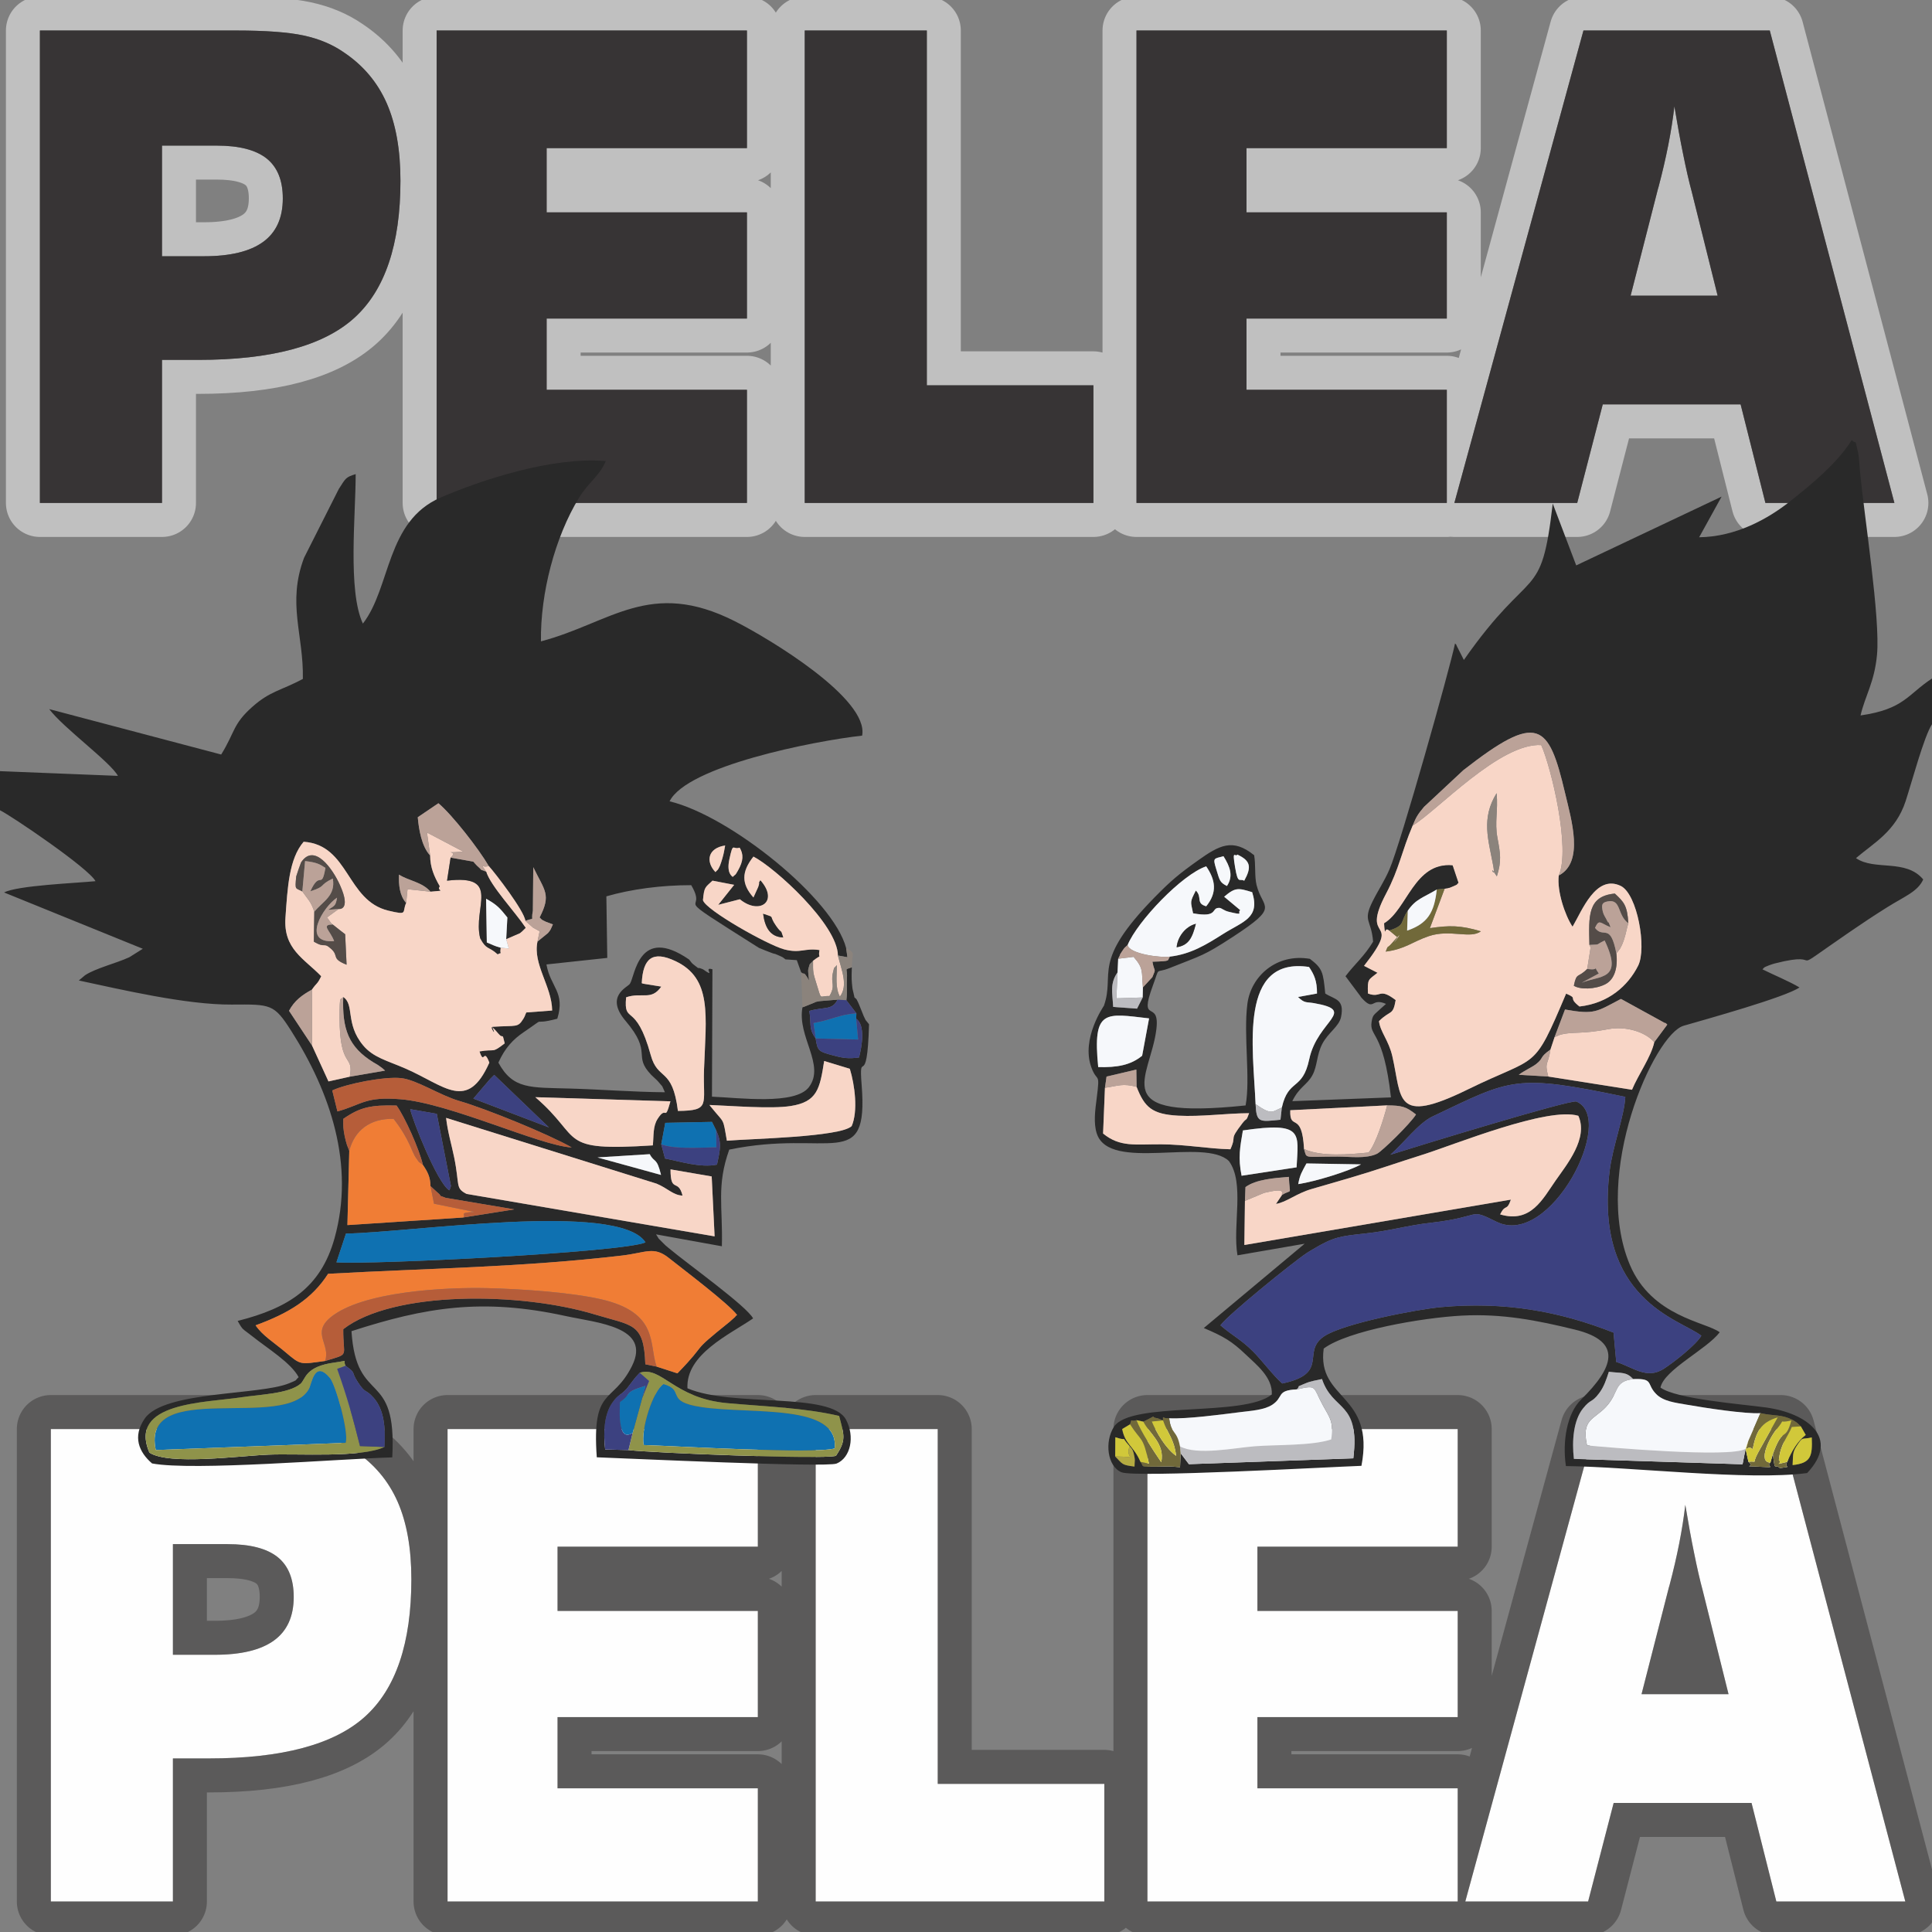 <?xml version="1.0" encoding="UTF-8"?>
<!DOCTYPE svg PUBLIC "-//W3C//DTD SVG 1.1//EN" "http://www.w3.org/Graphics/SVG/1.1/DTD/svg11.dtd">
<!-- Creator: CorelDRAW 2017 -->
<svg xmlns="http://www.w3.org/2000/svg" xml:space="preserve" width="200mm" height="200mm" version="1.1" style="shape-rendering:geometricPrecision; text-rendering:geometricPrecision; image-rendering:optimizeQuality; fill-rule:evenodd; clip-rule:evenodd"
viewBox="0 0 20000 20000"
 xmlns:xlink="http://www.w3.org/1999/xlink">
 <rect x="0" y="0" width="20000" height="20000" fill="#808080" stroke="none"/>
 <defs>
  <style type="text/css">
   <![CDATA[
    .str1 {stroke:#373435;stroke-width:703.66;stroke-linecap:round;stroke-linejoin:round;stroke-miterlimit:22.926;stroke-opacity:0.502}
    .str0 {stroke:#FEFEFE;stroke-width:703.66;stroke-linecap:round;stroke-linejoin:round;stroke-miterlimit:22.926;stroke-opacity:0.502}
    .fil0 {fill:none}
    .fil3 {fill:none;fill-rule:nonzero}
    .fil9 {fill:#0F71B1}
    .fil5 {fill:#292929}
    .fil7 {fill:#3C4180}
    .fil15 {fill:#544C48}
    .fil16 {fill:#71693A}
    .fil17 {fill:#8B837C}
    .fil12 {fill:#8F934A}
    .fil19 {fill:#B5AB41}
    .fil11 {fill:#B65D39}
    .fil14 {fill:#BBA298}
    .fil13 {fill:#BCBCC0}
    .fil18 {fill:#D1C83A}
    .fil8 {fill:#F07D35}
    .fil10 {fill:#F6F8FB}
    .fil6 {fill:#F8D6C7}
    .fil4 {fill:#FEFEFE;fill-rule:nonzero}
    .fil2 {fill:#373435;fill-rule:nonzero}
    .fil1 {fill:#201E1E;fill-rule:nonzero;fill-opacity:0.502}
   ]]>
  </style>
 </defs>
 <g id="Capa_x0020_1">
  <path class="fil0 str0" d="M1676.94 5206.62l-1263.85 0 0 -4890.82 2031.81 0c307.18,0 539.76,17.55 697.75,51.56 159.07,34.01 297.31,92.16 414.69,173.34 201.87,134.95 349.98,310.48 445.42,526.61 95.45,217.22 142.62,484.91 142.62,804.16 0,659.35 -160.17,1133.29 -480.52,1421.83 -320.35,288.53 -859.02,432.25 -1614.91,432.25l-373.01 0 0 1481.07zm0 -3699.38l0 1145.36 434.44 0c272.08,0 476.14,-49.37 612.18,-148.11 136.04,-98.74 204.06,-249.04 204.06,-449.8 0,-187.61 -55.96,-324.74 -166.76,-413.61 -111.9,-88.86 -284.15,-133.84 -517.83,-133.84l-566.09 0zm2843.03 3699.38l0 -4890.82 3212.27 0 0 1217.77 -2073.49 0 0 664.83 2073.49 0 0 1099.29 -2073.49 0 0 737.24 2073.49 0 0 1171.69 -3212.27 0zm3810.67 0l0 -4890.82 1263.85 0 0 3673.05 1724.61 0 0 1217.77 -2988.46 0zm3434.36 0l0 -4890.82 3212.27 0 0 1217.77 -2073.49 0 0 664.83 2073.49 0 0 1099.29 -2073.49 0 0 737.24 2073.49 0 0 1171.69 -3212.27 0zm5115.11 -2145.9l900.71 0 -266.6 -1070.76c-30.71,-113 -60.34,-243.56 -89.96,-391.66 -30.72,-148.11 -60.34,-313.77 -91.05,-498.08 -29.63,256.72 -84.48,534.28 -163.47,832.69l-6.58 21.94 -283.05 1105.87zm-1824.46 2145.9l1336.25 -4890.82 1928.68 0 1290.18 4890.82 -1335.16 0 -256.71 -1020.29 -1427.32 0 -264.39 1020.29 -1271.53 0z"/>
  <path id="_1" class="fil1" d="M1676.94 5206.62l-1263.85 0 0 -4890.82 2031.81 0c307.18,0 539.76,17.55 697.75,51.56 159.07,34.01 297.31,92.16 414.69,173.34 201.87,134.95 349.98,310.48 445.42,526.61 95.45,217.22 142.62,484.91 142.62,804.16 0,659.35 -160.17,1133.29 -480.52,1421.83 -320.35,288.53 -859.02,432.25 -1614.91,432.25l-373.01 0 0 1481.07zm0 -3699.38l0 1145.36 434.44 0c272.08,0 476.14,-49.37 612.18,-148.11 136.04,-98.74 204.06,-249.04 204.06,-449.8 0,-187.61 -55.96,-324.74 -166.76,-413.61 -111.9,-88.86 -284.15,-133.84 -517.83,-133.84l-566.09 0zm2843.03 3699.38l0 -4890.82 3212.27 0 0 1217.77 -2073.49 0 0 664.83 2073.49 0 0 1099.29 -2073.49 0 0 737.24 2073.49 0 0 1171.69 -3212.27 0zm3810.67 0l0 -4890.82 1263.85 0 0 3673.05 1724.61 0 0 1217.77 -2988.46 0zm3434.36 0l0 -4890.82 3212.27 0 0 1217.77 -2073.49 0 0 664.83 2073.49 0 0 1099.29 -2073.49 0 0 737.24 2073.49 0 0 1171.69 -3212.27 0zm5115.11 -2145.9l900.71 0 -266.6 -1070.76c-30.71,-113 -60.34,-243.56 -89.96,-391.66 -30.72,-148.11 -60.34,-313.77 -91.05,-498.08 -29.63,256.72 -84.48,534.28 -163.47,832.69l-6.58 21.94 -283.05 1105.87zm-1824.46 2145.9l1336.25 -4890.82 1928.68 0 1290.18 4890.82 -1335.16 0 -256.71 -1020.29 -1427.32 0 -264.39 1020.29 -1271.53 0z"/>
  <g>
   <path class="fil2" d="M1789.93 19684.18l-1263.85 0 0 -4890.82 2031.81 0c307.18,0 539.76,17.55 697.75,51.56 159.07,34.01 297.31,92.16 414.69,173.34 201.87,134.95 349.98,310.48 445.42,526.61 95.45,217.22 142.62,484.91 142.62,804.16 0,659.35 -160.17,1133.29 -480.52,1421.83 -320.35,288.53 -859.02,432.25 -1614.91,432.25l-373.01 0 0 1481.07zm0 -3699.38l0 1145.36 434.44 0c272.08,0 476.14,-49.37 612.18,-148.11 136.04,-98.74 204.06,-249.04 204.06,-449.8 0,-187.61 -55.96,-324.74 -166.76,-413.61 -111.9,-88.86 -284.15,-133.84 -517.83,-133.84l-566.09 0zm2843.03 3699.38l0 -4890.82 3212.27 0 0 1217.77 -2073.49 0 0 664.83 2073.49 0 0 1099.29 -2073.49 0 0 737.24 2073.49 0 0 1171.69 -3212.27 0zm3810.67 0l0 -4890.82 1263.85 0 0 3673.05 1724.61 0 0 1217.77 -2988.46 0zm3434.36 0l0 -4890.82 3212.27 0 0 1217.77 -2073.49 0 0 664.83 2073.49 0 0 1099.29 -2073.49 0 0 737.24 2073.49 0 0 1171.69 -3212.27 0zm5115.11 -2145.9l900.71 0 -266.6 -1070.76c-30.71,-113 -60.34,-243.56 -89.96,-391.66 -30.72,-148.11 -60.34,-313.77 -91.05,-498.08 -29.63,256.72 -84.48,534.28 -163.47,832.69l-6.58 21.94 -283.05 1105.87zm-1824.46 2145.9l1336.25 -4890.82 1928.68 0 1290.18 4890.82 -1335.16 0 -256.71 -1020.29 -1427.32 0 -264.39 1020.29 -1271.53 0z"/>
   <path id="1" class="fil3 str1" d="M1789.93 19684.18l-1263.85 0 0 -4890.82 2031.81 0c307.18,0 539.76,17.55 697.75,51.56 159.07,34.01 297.31,92.16 414.69,173.34 201.87,134.95 349.98,310.48 445.42,526.61 95.45,217.22 142.62,484.91 142.62,804.16 0,659.35 -160.17,1133.29 -480.52,1421.83 -320.35,288.53 -859.02,432.25 -1614.91,432.25l-373.01 0 0 1481.07zm0 -3699.38l0 1145.36 434.44 0c272.08,0 476.14,-49.37 612.18,-148.11 136.04,-98.74 204.06,-249.04 204.06,-449.8 0,-187.61 -55.96,-324.74 -166.76,-413.61 -111.9,-88.86 -284.15,-133.84 -517.83,-133.84l-566.09 0zm2843.03 3699.38l0 -4890.82 3212.27 0 0 1217.77 -2073.49 0 0 664.83 2073.49 0 0 1099.29 -2073.49 0 0 737.24 2073.49 0 0 1171.69 -3212.27 0zm3810.67 0l0 -4890.82 1263.85 0 0 3673.05 1724.61 0 0 1217.77 -2988.46 0zm3434.36 0l0 -4890.82 3212.27 0 0 1217.77 -2073.49 0 0 664.83 2073.49 0 0 1099.29 -2073.49 0 0 737.24 2073.49 0 0 1171.69 -3212.27 0zm5115.11 -2145.9l900.71 0 -266.6 -1070.76c-30.71,-113 -60.34,-243.56 -89.96,-391.66 -30.72,-148.11 -60.34,-313.77 -91.05,-498.08 -29.63,256.72 -84.48,534.28 -163.47,832.69l-6.58 21.94 -283.05 1105.87zm-1824.46 2145.9l1336.25 -4890.82 1928.68 0 1290.18 4890.82 -1335.16 0 -256.71 -1020.29 -1427.32 0 -264.39 1020.29 -1271.53 0z"/>
  </g>
  <path id="_1_0" class="fil1" d="M1789.93 19684.18l-1263.85 0 0 -4890.82 2031.81 0c307.18,0 539.76,17.55 697.75,51.56 159.07,34.01 297.31,92.16 414.69,173.34 201.87,134.95 349.98,310.48 445.42,526.61 95.45,217.22 142.62,484.91 142.62,804.16 0,659.35 -160.17,1133.29 -480.52,1421.83 -320.35,288.53 -859.02,432.25 -1614.91,432.25l-373.01 0 0 1481.07zm0 -3699.38l0 1145.36 434.44 0c272.08,0 476.14,-49.37 612.18,-148.11 136.04,-98.74 204.06,-249.04 204.06,-449.8 0,-187.61 -55.96,-324.74 -166.76,-413.61 -111.9,-88.86 -284.15,-133.84 -517.83,-133.84l-566.09 0zm2843.03 3699.38l0 -4890.82 3212.27 0 0 1217.77 -2073.49 0 0 664.83 2073.49 0 0 1099.29 -2073.49 0 0 737.24 2073.49 0 0 1171.69 -3212.27 0zm3810.67 0l0 -4890.82 1263.85 0 0 3673.05 1724.61 0 0 1217.77 -2988.46 0zm3434.36 0l0 -4890.82 3212.27 0 0 1217.77 -2073.49 0 0 664.83 2073.49 0 0 1099.29 -2073.49 0 0 737.24 2073.49 0 0 1171.69 -3212.27 0zm5115.11 -2145.9l900.71 0 -266.6 -1070.76c-30.71,-113 -60.34,-243.56 -89.96,-391.66 -30.72,-148.11 -60.34,-313.77 -91.05,-498.08 -29.63,256.72 -84.48,534.28 -163.47,832.69l-6.58 21.94 -283.05 1105.87zm-1824.46 2145.9l1336.25 -4890.82 1928.68 0 1290.18 4890.82 -1335.16 0 -256.71 -1020.29 -1427.32 0 -264.39 1020.29 -1271.53 0z"/>
  <path class="fil2" d="M1676.94 5206.63l-1263.85 0 0 -4890.82 2031.81 0c307.18,0 539.76,17.55 697.75,51.56 159.07,34.01 297.31,92.16 414.69,173.34 201.87,134.95 349.98,310.48 445.42,526.61 95.45,217.22 142.62,484.91 142.62,804.16 0,659.35 -160.17,1133.29 -480.52,1421.83 -320.35,288.53 -859.02,432.25 -1614.91,432.25l-373.01 0 0 1481.07zm0 -3699.38l0 1145.36 434.44 0c272.08,0 476.14,-49.37 612.18,-148.11 136.04,-98.74 204.06,-249.04 204.06,-449.8 0,-187.61 -55.96,-324.74 -166.76,-413.61 -111.9,-88.86 -284.15,-133.84 -517.83,-133.84l-566.09 0zm2843.03 3699.38l0 -4890.82 3212.27 0 0 1217.77 -2073.49 0 0 664.83 2073.49 0 0 1099.29 -2073.49 0 0 737.24 2073.49 0 0 1171.69 -3212.27 0zm3810.67 0l0 -4890.82 1263.85 0 0 3673.05 1724.61 0 0 1217.77 -2988.46 0zm3434.36 0l0 -4890.82 3212.27 0 0 1217.77 -2073.49 0 0 664.83 2073.49 0 0 1099.29 -2073.49 0 0 737.24 2073.49 0 0 1171.69 -3212.27 0zm5115.11 -2145.9l900.71 0 -266.6 -1070.76c-30.71,-113 -60.34,-243.56 -89.96,-391.66 -30.72,-148.11 -60.34,-313.77 -91.05,-498.08 -29.63,256.72 -84.48,534.28 -163.47,832.69l-6.58 21.94 -283.05 1105.87zm-1824.46 2145.9l1336.25 -4890.82 1928.68 0 1290.18 4890.82 -1335.16 0 -256.71 -1020.29 -1427.32 0 -264.39 1020.29 -1271.53 0z"/>
  <path class="fil4" d="M1789.93 19684.19l-1263.85 0 0 -4890.82 2031.81 0c307.18,0 539.76,17.55 697.75,51.56 159.07,34.01 297.31,92.16 414.69,173.34 201.87,134.95 349.98,310.48 445.42,526.61 95.45,217.22 142.62,484.91 142.62,804.16 0,659.35 -160.17,1133.29 -480.52,1421.83 -320.35,288.53 -859.02,432.25 -1614.91,432.25l-373.01 0 0 1481.07zm0 -3699.38l0 1145.36 434.44 0c272.08,0 476.14,-49.37 612.18,-148.11 136.04,-98.74 204.06,-249.04 204.06,-449.8 0,-187.61 -55.96,-324.74 -166.76,-413.61 -111.9,-88.86 -284.15,-133.84 -517.83,-133.84l-566.09 0zm2843.03 3699.38l0 -4890.82 3212.27 0 0 1217.77 -2073.49 0 0 664.83 2073.49 0 0 1099.29 -2073.49 0 0 737.24 2073.49 0 0 1171.69 -3212.27 0zm3810.67 0l0 -4890.82 1263.85 0 0 3673.05 1724.61 0 0 1217.77 -2988.46 0zm3434.36 0l0 -4890.82 3212.27 0 0 1217.77 -2073.49 0 0 664.83 2073.49 0 0 1099.29 -2073.49 0 0 737.24 2073.49 0 0 1171.69 -3212.27 0zm5115.11 -2145.9l900.71 0 -266.6 -1070.76c-30.71,-113 -60.34,-243.56 -89.96,-391.66 -30.72,-148.11 -60.34,-313.77 -91.05,-498.08 -29.63,256.72 -84.48,534.28 -163.47,832.69l-6.58 21.94 -283.05 1105.87zm-1824.46 2145.9l1336.25 -4890.82 1928.68 0 1290.18 4890.82 -1335.16 0 -256.71 -1020.29 -1427.32 0 -264.39 1020.29 -1271.53 0z"/>
  <path class="fil5" d="M3577.29 14138.36c119.44,87.1 47.64,48.82 128.02,170.99 82.78,125.85 75.21,62.97 161.44,159.44 108.64,121.54 124.82,305.88 113.57,510.2 -248.93,114.64 -885.47,66.71 -1199.21,79.35 -303.35,12.23 -1030.36,112.71 -1234.85,-21.05 -221.67,-522.27 571.99,-514.28 961.03,-573.92 173.21,-26.55 483.15,-34.87 603.6,-138.37 54.82,-47.11 43.01,-180.07 358.19,-220.92 155.47,-20.15 73,-33.14 108.21,34.28zm2928.69 872.74l-241.28 -6.25c-19.41,-170.69 -13.93,-360.09 75.77,-486.2 63.73,-89.6 72.95,-62.74 147.37,-142.41l78.33 -102.39c5.14,-6.37 12.86,-15.53 17.65,-21.26l38.48 -41.59c226.67,-73.84 351.51,263.61 904.22,314.04 390.17,35.6 793.14,47.21 1160.33,132.51 50.86,198.17 76.73,249.83 -33.46,413.44 -151.99,39.17 -1906.18,-30.8 -2147.41,-59.89zm-3140.05 -922.47c-266.02,35.83 -247.52,46.76 -417.95,-96.89 -111.33,-93.84 -232.53,-167.94 -302.12,-271.94 348.16,-126.81 584.04,-274.18 750.65,-533.56 1045.64,-57.75 1999.95,-66.48 3042.36,-188.85 247.88,-29.09 327.67,-99.66 483.29,23.81 163.53,129.75 614.96,470.1 708.14,591.28 -6.1,6.67 -16.15,7.29 -19.26,19.1l-59.88 53.27c-433.82,348.15 -203.3,187.48 -538.64,531.99l-214.85 -69.72 -117.29 -24.17c-15.05,-432.5 -130.26,-396.61 -521.23,-515.46 -770.77,-234.32 -2092.06,-247.45 -2605.84,152.42 -2.79,296.58 75.34,248.8 -187.38,328.72zm116.89 -1021.03l98.61 -297.91c656.26,-8.61 2825.75,-339.17 3100.84,91.37 -226.06,102.92 -2843.86,233.21 -3199.45,206.54zm2702.58 -1085.88l540.78 -33.77c47.8,92.95 72.4,27.43 116.72,215.05l-657.5 -181.28zm659.81 -136l41.7 -222.25 483.35 -9.75 42.79 85.85c59.77,130.48 43.94,193.83 9.06,356.67 -172.35,35.11 -384.1,-33.98 -537.73,-63.38l-39.17 -147.14zm-2227.25 -273.51l2178.64 680.83c116.57,47.98 170.77,119.84 269.02,123.69 -45.5,-181.83 -123.99,-19.14 -124.33,-271.35l426.18 73.11 30.1 620.26 -2567.95 -439.55c-118.87,-61.63 -68.45,-84.49 -128,-377.81 -27.37,-134.78 -66.43,-259.43 -83.66,-409.18zm-239.77 487.06c46.87,69.01 76.9,123.56 78.03,218.73l68.48 63.13c81.77,66.55 -31.14,11.32 89.4,59.1l709.69 119.18 -529.34 84.14 -1198.04 78.49 19.32 -768.78 -23.8 -60.54c-9.31,-31.86 -17.95,-60.79 -24.22,-93.77 -13.59,-71.64 -15.8,-100.64 -13.78,-176.81 176.14,-122.01 288.21,-144.54 551.63,-137.46 86.53,120.67 232.29,445.51 272.63,614.59zm-131.68 -577.18l275.08 47.92 146.47 747.39c-0.93,5.65 -6.5,18.2 -7.56,22.66 -1.06,4.44 -5.29,15.08 -9.33,21.93 -124.41,-73.88 -384.62,-736.72 -404.66,-839.9zm3098.22 -43.45c223.24,8.32 636.61,43.21 841.24,10.77 274.01,-43.43 300.78,-176.25 345.83,-465.92l265.53 80.71c51.98,168.54 86.15,439.62 19.15,593.26 -119.97,114.01 -1051.49,130.45 -1291.83,151.31 -42.74,-246.03 -21.94,-173.42 -157.21,-340.97 -6.35,-7.86 -16.47,-18.53 -22.71,-29.16zm-1803.38 -80.65l1398.92 42.85c-62.85,227.43 -36.49,31.3 -132.97,182.12 -49.46,77.31 -39.2,172.62 -49.05,273.93 -1001.13,64.17 -713.72,-68 -1216.9,-498.9zm-641.16 14.7l174.92 -204.63c5.46,-5.66 15.8,-15.71 20.33,-20.33 4.6,-4.69 13.62,-13.9 20.85,-20.4l566.35 543.7 -782.45 -298.34zm-1460.56 -84.35c144.73,-68.78 537.55,-146.23 711.99,-127.79 162.23,17.15 398.81,177.09 602.32,236.3 283.47,82.48 930.4,346.88 1164.52,481.42 -322.88,-15.56 -1256.88,-456.65 -1771.78,-498.95 -365.96,-30.06 -394.42,53.16 -653.5,126.33l-53.55 -217.31zm3203.86 -1110.87c12.15,-257.33 111.63,-339.59 347.26,-228.71 384.41,180.87 317.57,563.3 297.25,1123.5 -13.1,361.58 74.5,425.07 -270.03,428.11 -57.74,-460.42 -207.11,-306.92 -281.4,-577.73 -155.04,-565.04 -281.79,-305.71 -255.02,-598.48 166.62,-56.45 259.32,38.77 363.9,-110.92l-174.67 -28.15c-6.01,-1.36 -19.4,-2.43 -27.29,-7.62zm941.49 -1099.75c-4.74,-6.81 -66.57,-35.22 -34.46,-183.09 40.67,-187.25 33.28,-93.51 106.01,-120.03 41.06,68.04 41.19,135.53 -17.61,238.09 -34.66,60.44 -19.44,30.11 -53.94,65.03zm-178.9 -49.83c-104.06,-110.04 -78.19,-248.92 100.62,-275.26 -9.09,51.23 -13.63,80.41 -28.36,131.89 -4.28,14.93 -19.61,65.28 -25.67,77.75 -27.67,57.03 -15.14,29.99 -46.59,65.62zm-2347.39 -64.11c68.84,75.36 370.46,468.16 379.77,568.77 109.66,-40.28 53.19,14.54 77.89,-104.16l4.14 -451.12c118.28,245.33 188.15,281.42 65.55,520.34 30.75,27.47 4.86,15.27 65.75,44.81 1.72,0.84 63.2,23.18 71.76,26.77 -23.82,52.18 -19.14,52.02 -51.03,89.67l-108.53 88.32c-49.9,235.52 148.55,462.16 152.01,713.61l-267.68 20.12c-12.59,24.34 -12.37,36.63 -29.95,64.64 -60.17,95.83 -64.71,67.62 -322.1,83.86 68.58,163.86 -92,-114.93 63.04,71 54.21,65.02 35.42,-27.08 65.49,100.34 -140.24,108.15 -89.46,53.23 -260.93,83.7 49.82,150.12 40.07,-47.88 101.78,115.98 -228.35,512.05 -458.89,239.44 -868.44,60.98 -188.29,-82.04 -333.67,-113.7 -439.3,-241.41 -185.71,-224.51 -85.36,-420.75 -204.72,-499.01 -12.12,332.02 55.1,518.02 312.18,676.41 7.2,4.45 16.21,8.89 23.48,13.53 7.69,4.92 17.04,9.73 24.54,14.79 43.96,29.71 46.59,33.53 72.91,57.25l-365.34 62.77 -220.6 49.04 -169.27 -369.93 -239.1 -361.14c56.53,-106.47 135.65,-163.42 237.18,-219.29 52.91,-76.79 52.8,-48.68 96.14,-138.52 -179.6,-184.62 -392.99,-282.28 -370.19,-606.62 21.7,-308.84 36.44,-609.36 188.4,-785.41 473.18,33.06 440.31,609.15 877.34,713.32 209.14,49.86 138.45,17.68 183.58,-79.5 -67.12,-75.54 -78.43,-186.43 -74.14,-293.44 108.27,67.6 236.12,74.45 326.84,176.49 189.45,-16.41 52.93,-2.1 96.05,-55.16 -60.04,-104.65 -99.26,-196.26 -100.42,-319.4 -88.06,-94.72 -117.17,-270.09 -128.07,-396.23l213.7 -144.86c143.72,120.41 420.18,475.69 520.29,648.69zm-5058.69 -980.72l0 404.76c117.26,57.36 917.14,598.44 988.79,734.11 -204.44,20.04 -810.22,44.48 -946.43,116.92l1436.04 582.85 -139.01 87.26c-136.25,63.2 -352.74,114.99 -459.71,187.38l-63.76 53.59c427.73,91.34 1109.2,252.54 1581.25,249.39 406.35,-2.71 438.72,-8.26 616.81,271.2 403.42,633.04 662.27,1385.73 448.9,2148.41 -143.26,512.08 -477.34,722.45 -1002.48,855.37 57,102.04 46.25,74.86 148.56,156.52 163.22,130.29 403.16,275.85 482.58,425.72 -46.56,43.12 -2.65,23.2 -97.02,62.52 -303.05,126.27 -1295.41,78.35 -1495.29,364.58 -131.9,188.9 -59.13,350.71 75.01,465.81 422.28,80.19 1950.43,-48.34 2486.33,-62.55 51.36,-929.7 -371.28,-522.21 -422.06,-1306.62 761.13,-245.9 1348.98,-346.36 2214.63,-157.34 327.2,71.45 892.85,110.28 688.88,518.27 -201,402.03 -416.33,205.21 -364.24,944.66 304.78,10.62 2376.44,108.66 2482.77,64.63 145.09,-60.07 191.09,-278.8 97.13,-454.56 -155.69,-291.26 -1174.82,-124.07 -1641.24,-324.34 -17.82,-352.14 435.38,-556.38 679.82,-723.34 -66.63,-127.57 -679.29,-564.89 -875.66,-729.58 -27.48,-23.05 -33.25,-26.78 -57.43,-51.96 -68.83,-71.73 -25.77,-18.37 -71.72,-88.55l681.42 123.21c10.59,-415.17 -57.49,-626.13 76.33,-1000.6 1043.55,-215.54 1442.3,245.45 1370.76,-665.73 -32.19,-409.86 55.95,83.91 76.42,-631.81l-36.31 -44.87c-18.21,-34.49 -20.56,-44.21 -34.69,-78.71 -25.26,-61.67 -33.19,-87.03 -56.9,-132.62 -36.59,-43.44 -12.12,14.22 -34.45,-73.4 -10.52,-41.26 -11.11,-52.39 -15.14,-96.13 -4.72,-51.31 -2.69,-116.42 -0.89,-163.81 -87.34,31.87 -42.39,-6.06 -50.56,124.8 -4.94,79.28 6.4,117.64 -5.98,215.58l103.65 135.83 -2.2 56.45c97.24,63.86 59.41,290.46 29.28,400.88 -107.47,13.38 -159.78,7.5 -263.03,-20.46 -150.84,-40.84 -166.69,-42.2 -185.39,-176.87 -77.13,-107.9 -41.95,-145.7 -65.72,-284.65 156.32,-45.51 236.39,-3.42 292.2,-116.61 -22.67,2.4 -174.09,12.68 -187.06,15.29 -79,15.86 -7.46,0.04 -85.93,28.35 -23.17,8.36 -62.98,26.95 -90.06,35.47 -57.11,303.1 238.69,596.52 67.62,825.2 -141.65,189.36 -724.95,110.93 -1004.63,99.9l4.89 -1318.48c-105.92,-33.05 46.72,101.24 -98.34,-0.4 -91.48,-37.17 -7.68,18.87 -83.04,-37.99 -43.76,-33.02 -30.2,-27.53 -60.07,-62.83 -525.08,-361.9 -560.03,177.09 -613.34,251.69 -26.45,37 -261.53,128.15 -43.46,384.68 284.57,334.74 68.21,352.67 264.6,557.45 21.05,21.95 59.8,53.73 74.51,72.05 56.31,70.09 25.27,15.19 67.04,108.09 -334.64,-2.99 -652.57,-29 -978.37,-38.29 -417.16,-11.86 -593.83,9.43 -745.3,-268.4 68.16,-153.2 155.31,-242.62 258.52,-312.73 272.53,-185.11 50.27,-63.15 351.33,-141.83 84.79,-276.69 -71.1,-325.64 -112.3,-561.91l629.67 -67.6 -9.38 -637.34c257.89,-74.72 569.56,-116.01 878.49,-115.62 193.45,330.37 -296.2,18.85 700.72,648.87 41.55,17.91 86.78,35.81 139.86,55.5 35.24,13.07 2.22,-4.55 54.47,18.13 71.43,30.99 47.01,21.75 80.77,45.61l116.91 8.01 45.2 125.71c36.4,36.84 16.08,-29.68 82.04,84.78 -2.59,-20.65 -12.79,-97.52 -8.2,-115.69 20.48,-81.01 12.16,-41.57 49.41,-88.68 111.21,-84.99 45.1,-0.67 66.93,-110.39 -154.23,-24.74 -194.26,38.17 -367.15,-7.9 -170.44,-45.43 -812.86,-407.23 -839.56,-508.64 12.79,-140.63 23.09,-130.47 98.63,-202.15l224.39 43.27 -165.27 207.07 224.31 -57.7c202.62,166.24 407.83,23.65 212.1,-197.86 -30.27,45.68 1.31,4.38 -22.73,71.4l-48.83 107.85c-124.96,-140.99 -125.91,-263.83 0,-423.23 219.64,112.85 871.01,702.11 874.5,1024.26l98.42 17.6 -13.13 -93.82c-131.19,-509.23 -1201.31,-1369.6 -1827.84,-1520.11 179.53,-363.5 1486.36,-623.55 1993.34,-680 72.88,-381.53 -958.41,-1002.61 -1316.69,-1183.7 -880.95,-445.28 -1286.25,18.08 -2008.34,207.86 -7,-498.51 145.66,-1080.25 394.67,-1487.54 96.86,-158.44 212.8,-225.37 276.64,-379.05 -551.93,-46.86 -1281.59,193.36 -1708.65,377.27 -567.77,244.49 -515.52,931.92 -805.85,1305.32 -158.72,-337.46 -73.83,-1129.22 -74.75,-1547.36 -104.8,33.08 -100.63,39.1 -174.78,154.17l-359.59 712.37c-177.75,473.22 -2.74,798.06 -12.33,1254.06 -230.63,122.42 -337.18,124.06 -522.11,287.75 -204.77,181.24 -178.85,261.27 -323.34,494.5l-1780.42 -470.19c149.62,197.52 632.4,546.79 711.48,691.08l-1220.87 -48.77z"/>
  <path class="fil5" d="M18556.95 15166.25c6.67,-100.46 -4.17,-127.42 41.33,-196.99 67.53,-103.25 48.02,-64.45 156.98,-88.61 7.89,192.04 -7.1,266.18 -198.31,285.6zm-6861.74 -193.9c12.58,19.05 28.51,22.91 41.15,75.45 18,74.79 8.68,67.66 8,134.02 -136.14,-17.53 -118.98,-23.31 -199.77,-104.68l1.4 -198.68c155.39,51.33 34.11,-32.7 149.22,93.89zm3.12 -227.92c26.02,-74.83 -6.8,-19.88 66.73,-42.84l70.79 15.19c175.59,-84.53 52.7,-45.73 146.71,-35.37l56.88 22.23c0.74,-63.61 -12.39,-14.18 63.62,-21.93 181.88,9.61 541.84,-39.15 738.88,-63.74 104.88,-13.09 241.41,-21.22 324.42,-73.6 127.93,-80.72 39.29,-151.65 258.6,-161.56 47.52,-50.34 -27.32,-12.19 89.32,-62.3 54.05,-23.22 113.89,-31.51 170.9,-44.59 113.47,340.39 396.16,222.56 324.18,820.65l-1701.64 60.46 -85.68 -113.48 -6.24 145.26c-115.44,-12.13 -132.05,-7.43 -232.98,-6.12 -195.58,2.57 -136.08,3.45 -176.59,-49.86 -72.2,-167.76 -157.83,-176.32 -189.4,-339.57l81.5 -48.83zm6802.52 388.96c-39.47,71.58 72,39.49 -75.09,64.62 -53.29,-54.61 -50.55,56.47 -72.65,-147.51l-25.8 90.34c-55.88,44.21 90.37,54.72 -115.83,42.59 -203.95,-12 -33.13,13.54 -111.83,-51.35l-29.34 -133.71 -31.35 159.75 -1746.11 -55.52c-22.11,-189.83 -3.59,-400.62 94.76,-522.91 82.46,-102.52 85.96,-52.36 165.78,-155.94 50.98,-66.17 77.11,-147.22 101.48,-223.06 134.66,16.87 177.67,-2.85 252.38,75.57 216.97,-7.91 132.87,49.39 237.14,154.71 75.57,76.33 199,89.66 316.5,110.25 187.23,32.79 602.97,97.3 762.88,87.57 148.61,32.73 213.45,10.03 331.91,69.44 10.35,5.19 39.87,25.14 47.81,30.73l38.72 36.79 50.84 88.5c-85.13,65.04 -142.79,164.25 -192.2,279.14zm-5061.6 -2875.46c17.48,-98.73 38.45,-126.71 84.97,-213.95l564.53 9.51c-121.4,70.13 -473.6,178.08 -649.5,204.44zm-572.79 -555.66c635.57,-93.46 572.75,29.08 555.79,381.89l-569.3 87.04c-38.25,-189.47 -15.62,-296.03 13.51,-468.93zm21.15 729.24l5.54 -142.99c110.32,-80.35 300.96,-93.58 448.94,-105.54 8.57,207.67 39.79,118.55 -70.78,187.25l-62.15 92.62c108.6,-17.17 210.98,-108.87 370.08,-154.56 144.34,-41.45 258.3,-74.92 389.44,-113.21 266.92,-77.89 499.47,-159.92 759.58,-242 332.78,-105.03 1294.23,-498.6 1610.72,-402.21 104.94,231.95 -116.7,500.3 -235.33,670.09 -133.04,190.4 -255.85,445.23 -574.17,350.49 57.46,-116.99 65.05,-23.26 111.33,-153.01l-2759.24 469.7 6.04 -456.63zm-1449.19 -1170.65l16.63 -116.19 308.31 -72.38 2.54 178.43c82.76,211.34 158.27,284.15 432.33,298.73 237.77,12.63 492.33,-24.7 732.33,-25.69 -33.25,91.88 -21.75,41.93 -67.99,102.04 -150.27,195.35 -53.8,112.9 -125.54,271.47 -230.35,-5.47 -461.77,-49.95 -715.74,-51.34 -269.96,-1.47 -426.08,32.08 -602.18,-111.65l19.31 -473.42zm2061.09 634.28c-21.85,-406.18 -150.96,-177.02 -142.57,-401.99l1003.38 -50.39c153.32,2.02 193.69,11.98 298.02,94.39 -60.66,97.91 -355.05,383.66 -404.17,406.77 -115.83,54.51 -277.96,28.98 -408.11,29.08 -362.13,0.23 -314.58,24.81 -346.55,-77.86zm893.76 58.57c137.85,-120.77 291.94,-327.28 434.82,-395.31 824.89,-392.86 850.27,-442.98 1997.07,-203.67 -8.47,193.85 -132.21,516.26 -162.71,768.76 -161.11,1333.85 727.85,1531.78 949.59,1703.67 -51.35,92.49 -282.78,273.71 -386.08,341.07 -178.47,116.37 -317.14,-13.83 -494.68,-69.69l-27.75 -303.2c-562.82,-222.92 -1132.69,-323.18 -1784.51,-264.11 -250.74,22.73 -1007.83,168.26 -1209.47,300.64 -244.31,160.4 62.45,384.81 -435.85,490.02 -98.32,-87.11 -208.92,-238.87 -304.14,-333.49 -125.84,-125.05 -202.01,-154.27 -335.27,-268.58 65.68,-98.93 745.53,-650.58 892.36,-747.96 22.83,-15.15 44.12,-27.22 66.02,-40.29 211.27,-126.06 276.44,-134.26 541.89,-162.68 260.51,-27.91 426.4,-82.49 677.3,-110.91 553.24,-62.66 378.91,-158.86 682.12,-9.57 554.78,273.17 1243.22,-1069.26 825.02,-1245.25 -57.76,-24.3 -1653.91,464.31 -1925.73,550.55zm-3024.68 -907.31c-59.34,-604.06 71.55,-556.82 526.61,-504.07l-71.81 386.54c-118.54,97.71 -260.6,122.75 -454.8,117.53zm5756.51 -257.82c-33.06,152.73 -166.79,337.29 -230.72,492.53l-866.91 -136.83 -304.96 -18.07c54.54,-42.06 139,-79.46 178.3,-110.09 86.08,-67.09 27.58,-65.42 149.34,-151.05l42.79 -128.87 108.03 -285.73c307.54,54.61 323.69,24.54 578.99,-109.77l455.35 250.06c4.2,-7.37 16.6,10.13 24.27,16.09l-134.48 181.73zm-3855.74 677.18l-13.98 125.83c-216.49,21.07 -248.75,34.89 -257.67,-161.6 -24.93,-582.2 -177.88,-1528.98 553.4,-1419.93 52.33,78.46 83.3,143.23 82.46,274.75l-196.4 35.78c66.71,67.16 88.56,50.8 160.01,63.06 462.56,79.33 42.19,174.27 -44.08,581.32 -70.11,330.82 -214.82,195.72 -283.74,500.79zm-1157.21 -1563.21c-37.6,41.33 31.09,46.75 -182.26,52.95 20.76,116.44 41.12,59.04 -0.54,159.69l-98.06 106.2 -2.43 104.49 -58.29 115.56 -246.8 -17.83c-8.97,-155.76 -34.24,-243.92 45.09,-358.04l6.51 -140.69c36.06,-67.65 -1.01,-14.13 42.05,-79.94 29.97,-45.84 27.48,-34.03 55.65,-62.26 99.78,-243.22 564.51,-731.81 813.51,-814.31 96.56,142.1 116.92,269.86 0,413.37 -110.74,-30.64 -37.06,-93.53 -107.34,-163.02 -62.91,125.16 -54.88,106.44 -28.51,235.91 269.83,48.83 179.58,-59.09 272.08,-56.26 23.5,0.72 44.22,27.57 96.37,40.17 171.53,41.44 82.7,10.58 119.94,-16.5l-166.66 -139.11c116.31,-99.25 146.08,-91.13 290.11,-46.99 84.18,269.75 -93.25,300.64 -304.15,434.37 -172.12,109.13 -331.84,207.22 -546.27,232.24zm696.43 -1056.26c139.17,64.72 149.28,130.54 71.56,271.12 -49.45,-28.79 -63.35,44.8 -94.21,-137.74 -34.2,-202.3 4.48,-97.87 22.65,-133.38zm-143.11 17.11c68.17,109.18 104.37,205.48 35.77,308.3 -75.79,-38.29 -74.64,-56.83 -111.41,-176.24 -36.62,-118.89 -24.37,-104.35 75.64,-132.06zm3470.66 199.81c-19.9,162.49 65.7,415.24 142.93,529.9 97.07,-163.39 240.95,-545.83 499.25,-421.89 171.89,85.32 270.53,644.16 179.8,825.22 -104.69,208.88 -305.74,388.43 -607.49,422.85 -129.32,-101.09 -4.56,-76.23 -138.25,-133.52 -347.25,820.47 -280.36,630.2 -1017,991.61 -763.95,374.81 -681.18,95.08 -781.85,-342.96 -38.33,-166.74 -125.26,-251.56 -138.34,-363.36 120.74,-120.72 144.24,-51.53 172.83,-218.12 -177.88,-135.88 -146.29,-15.51 -286.95,-68.13 -5.9,-155.93 3.37,-137.35 98.66,-214.69l-139.29 -71.56c417.53,-532.61 -53.1,-215.53 228.53,-748.19 136.82,-258.77 160.91,-437.81 275.04,-704.29 38.36,-94.71 54.34,-116.92 117.86,-193.7l406.39 -379.16c773.01,-602.93 882.15,-489.09 1053.4,237.34 64.57,273.88 200.19,713.99 -65.52,852.65zm3863.87 -1566.03l0 -473.35c-253.45,165.95 -289.41,317.9 -739.56,382.27 46.06,-201.25 143.3,-340.78 170.26,-626.84 35.66,-378.26 -130.97,-1425.53 -176.28,-1899.5 -4.94,-51.54 -9.72,-153.72 -18.72,-191.29 -42.82,-178.6 -8.16,-71.37 -66.11,-133.79 -144.49,233.21 -407.18,452.47 -645.3,640.19 -223.32,176.04 -555.02,362.27 -934.6,366.68l232.34 -420.68 -1505.08 712.03 -243 -640.02c-121.32,1046.4 -211.06,605.91 -920.04,1618.88l-74.7 -147.15c-2.34,-13.45 -10.48,-16.3 -16.78,-23.64 -50.18,248.67 -562.06,2070.21 -678.71,2338.75 -55.42,127.55 -114.32,210.54 -173.78,329.68 -106.28,212.92 -14.54,183.36 4.46,418.69 -89.62,149.89 -194.02,235.57 -285.79,357.81l150.96 202.04c4.59,5.93 9.84,15.67 14.75,21.02 137.63,150.14 93.3,-6.53 253.49,63.19l-56.83 50.92c-66.97,64.2 -79.72,58.47 -91.83,133.21 -26.23,161.89 121.45,85.37 200.06,783.8l-1021.38 39.2c72.37,-149.34 151.49,-164.96 208.06,-268.51 53.12,-97.27 42.03,-207.43 102.07,-323.76 61.15,-118.48 174.66,-180.11 194.9,-280.4 37.77,-187.11 -66.94,-179.15 -163.86,-241.8 -21.74,-221.49 -27.68,-259.44 -159.08,-359.02 -343.82,-59.02 -610.37,178.08 -647.13,466.94 -41.46,325.82 33.09,771.86 -18.23,1050.65 -1463.64,153.16 -985.83,-279.28 -924.01,-787.09 39.37,-323.48 -190.01,-37.29 -35.86,-454.18 77.39,-209.29 14.63,-117.07 177.25,-182.47 331.06,-133.14 342.18,-120.08 648.16,-319.84 499.81,-326.31 309.45,-284.86 247.62,-539.16 -21.49,-88.38 -7.39,-205.73 -24.7,-307.32 -222.25,-179.96 -360.48,-103.5 -583.81,55.61 -194.56,138.62 -277.31,207.57 -444.85,378.36 -665.65,678.53 -407.04,784.51 -526.37,1123.4 -2.4,6.81 -238.37,340.72 -130.62,637.61 61.72,170.08 92.6,31.21 55.53,321.09 -15.26,119.28 -35.03,257.31 1.85,367.06 133.42,396.98 1112.81,37.31 1367.05,282.75 166.1,226.57 35.64,667.15 88.48,975.78l695.67 -120.24 -1044.23 872.86c205.18,87.17 289.2,135.47 436.36,276.13 107.39,102.66 277,234.14 267.71,411.72 -288.12,237.66 -1460.56,65.81 -1633.95,334.57 -99.1,153.61 -69.9,410.01 78.2,470.77 140.24,57.52 2153.56,-54.81 2483.53,-66.69 143.91,-752.54 -463.12,-675.21 -390.65,-1213.72 248.55,-186.25 1021.36,-319.9 1431.41,-341.35 418.36,-21.88 778.63,49.26 1170.04,144.99 500.01,122.31 400.26,392.56 63.19,724.06 -145.12,142.73 -195.57,428.84 -157.31,688.36 680.02,8.02 1892.02,153.87 2497.22,72.32 344.54,-364.16 1.67,-618.97 -423.52,-678.45 -250.46,-35.03 -927.19,-85.43 -1094.95,-206.42 38.91,-185.32 478.87,-394.73 613.4,-572.5 -141.51,-107.22 -704.09,-160.47 -930.53,-699.45 -396.06,-942.68 253.69,-2385.84 556.5,-2473.46 235.55,-68.17 1054.68,-295.22 1199.81,-396.83 -112.1,-66.15 -254.13,-123.15 -383.42,-187.31 29.36,-26.38 1.3,-14.04 71.47,-42.85 10.22,-4.19 42.64,-14.48 54.52,-17.52 584.93,-150.35 48.92,174.6 777.06,-326.36 134.62,-92.61 253.15,-170.97 388.01,-255.6 182.12,-114.27 316.48,-161.69 373.36,-287.99 -180.24,-217.1 -504.81,-87.43 -696.08,-220.97 185.57,-158.3 411.62,-277.31 513.99,-589.97 62.34,-190.41 189.71,-668.79 272.91,-795.9z"/>
  <path class="fil6" d="M16732.59 9869.97c16.78,147.49 -18.74,271.88 -117.61,320.53 -105.04,51.68 -256.44,55.55 -322.7,13.95 29.83,-144.52 41,-74.84 138.57,-174.54l34.59 -218.03c-1.9,-15.38 -7.3,-20.46 -11.96,-30.26 -6.94,-296.32 -21.57,-505.26 263.45,-531.36 92.26,86.09 129.15,122.18 139.6,307.35 -18.99,58.6 -22.17,103.58 -49.25,181.96 -11.35,32.86 -18.1,46.51 -36.44,81.04l-38.25 49.36zm-1777.64 -669.99l-152.78 408.23c200.35,-29.7 316.37,-30.62 527.52,32.54 -108.28,82.36 -318.58,-24.06 -537.69,49.95 -172.51,58.26 -245.44,134.8 -447.12,160.29 28.81,-76.04 9.96,-24.53 62.78,-85.52 206.33,-238.19 -68.33,121.42 59.52,-62.07l-85.44 -70.71c-60.16,-52.65 -35.1,96.82 -53.21,-73.94 240.72,-143.65 312.16,-635.98 708.49,-600.11l60.62 181.16c-42.23,31 25.88,-1.68 -68.69,40.47 -42.38,18.9 -36.64,9.83 -74,19.71zm540.29 -128.11c-100.32,-160.51 -5.85,61.24 -37.69,-110.76 -49.63,-268.04 -127.2,-488.11 35.52,-750.4 16.47,186.03 -21.97,298.26 8.12,460.9 29.85,161.23 45.49,242.27 -5.95,400.26zm-871.24 -525.79c-114.13,266.48 -138.22,445.52 -275.04,704.29 -281.63,532.66 189,215.58 -228.53,748.19l139.29 71.56c-95.29,77.34 -104.56,58.76 -98.66,214.69 140.66,52.62 109.07,-67.75 286.95,68.13 -28.59,166.59 -52.09,97.4 -172.83,218.12 13.08,111.8 100.01,196.62 138.34,363.36 100.67,438.04 17.9,717.77 781.85,342.96 736.64,-361.41 669.75,-171.14 1017,-991.61 133.69,57.29 8.93,32.43 138.25,133.52 301.75,-34.42 502.8,-213.97 607.49,-422.85 90.73,-181.06 -7.91,-739.9 -179.8,-825.22 -258.3,-123.94 -402.18,258.5 -499.25,421.89 -77.23,-114.66 -162.83,-367.41 -142.93,-529.9 124.67,-278.5 -78.31,-1119.29 -181.49,-1350.26 -428.87,-24.65 -1078.44,682.16 -1330.64,833.13z"/>
  <path class="fil7" d="M14393.27 11953.71c271.82,-86.24 1867.97,-574.85 1925.73,-550.55 418.2,175.99 -270.24,1518.42 -825.02,1245.25 -303.21,-149.29 -128.88,-53.09 -682.12,9.57 -250.9,28.42 -416.79,83 -677.3,110.91 -265.45,28.42 -330.62,36.62 -541.89,162.68 -21.9,13.07 -43.19,25.14 -66.02,40.29 -146.83,97.38 -826.68,649.03 -892.36,747.96 133.26,114.31 209.43,143.53 335.27,268.58 95.22,94.62 205.82,246.38 304.14,333.49 498.3,-105.21 191.54,-329.62 435.85,-490.02 201.64,-132.38 958.73,-277.91 1209.47,-300.64 651.82,-59.07 1221.69,41.19 1784.51,264.11l27.75 303.2c177.54,55.86 316.21,186.06 494.68,69.69 103.3,-67.36 334.73,-248.58 386.08,-341.07 -221.74,-171.89 -1110.7,-369.82 -949.59,-1703.67 30.5,-252.5 154.24,-574.91 162.71,-768.76 -1146.8,-239.31 -1172.18,-189.19 -1997.07,203.67 -142.88,68.03 -296.97,274.54 -434.82,395.31z"/>
  <path class="fil6" d="M3505.52 9409.74l-120.77 87.87c15.83,14.22 32.55,54.36 60.02,73.05 59.65,49.16 87.59,68.25 128.36,100.63l14.7 315.48c-163.26,-65.58 -75.57,-87.67 -159.2,-163.52 -84.25,-76.39 -55.21,-1.1 -179.73,-75.23l4.65 -309.62c-34.91,-108.12 -66.96,-127.89 -123.73,-210.18 -72.86,-40.32 -77.33,-7.66 -63.35,-155.61 0.65,-6.9 47.42,-140.75 50.14,-144.89 135.16,-204.79 325.43,61.43 403.82,237.02 118.38,265.23 -14.81,244.92 -14.91,245zm947.25 -553.56c1.16,123.14 40.38,214.75 100.42,319.4 -43.12,53.06 93.4,38.75 -96.05,55.16l-238.28 -25.88 -14.42 142.83c-45.13,97.18 25.56,129.36 -183.58,79.5 -437.03,-104.17 -404.16,-680.26 -877.34,-713.32 -151.96,176.05 -166.7,476.57 -188.4,785.41 -22.8,324.34 190.59,422 370.19,606.62 -43.34,89.84 -43.23,61.73 -96.14,138.52l1.92 580.43 169.27 369.93 220.6 -49.04c44.61,-239.47 -105.39,-71.1 -105.71,-611.68 -0.14,-254.52 10,-171.15 37.94,-213.07 119.36,78.26 19.01,274.5 204.72,499.01 105.63,127.71 251.01,159.37 439.3,241.41 409.55,178.46 640.09,451.07 868.44,-60.98 -61.71,-163.86 -51.96,34.14 -101.78,-115.98 171.47,-30.47 120.69,24.45 260.93,-83.7 -30.07,-127.42 -11.28,-35.32 -65.49,-100.34 -155.04,-185.93 5.54,92.86 -63.04,-71 257.39,-16.24 261.93,11.97 322.1,-83.86 17.58,-28.01 17.36,-40.3 29.95,-64.64l267.68 -20.12c-3.46,-251.45 -201.91,-478.09 -152.01,-713.61l22.18 -106.43c-33.38,-20.68 -56.07,-29.84 -67.26,-37.62l-80.45 -70.58c-9.31,-100.61 -310.93,-493.41 -379.77,-568.77 -67.03,27.75 -92.58,-44.36 -26.31,60.16 44.13,146.55 300.12,418.5 408.76,581.02l-38.4 37.43c-5.75,4.44 -14.12,12.59 -20.81,17.21l-141.77 61.36 27 98.1 -84.91 -8.74c-16.91,88.36 28.29,36.1 -30.19,67.76 -96.73,-86.41 -115.2,-42.13 -181.25,-165.77 -79.66,-315.68 225.21,-662.43 -343.04,-595.64l36.93 -238.7c104.76,-88.18 -160.61,-40.1 131.88,-61.52l-376.3 -197.83 32.49 237.56z"/>
  <path class="fil6" d="M13271.31 12370.23c-9.49,-19.04 53.63,-79.08 -184.83,-21.78l-198.87 83.06 -6.04 456.63 2759.24 -469.7c-46.28,129.75 -53.87,36.02 -111.33,153.01 318.32,94.74 441.13,-160.09 574.17,-350.49 118.63,-169.79 340.27,-438.14 235.33,-670.09 -316.49,-96.39 -1277.94,297.18 -1610.72,402.21 -260.11,82.08 -492.66,164.11 -759.58,242 -131.14,38.29 -245.1,71.76 -389.44,113.21 -159.1,45.69 -261.48,137.39 -370.08,154.56l62.15 -92.62z"/>
  <path class="fil8" d="M3365.93 14088.63c58.52,-174.24 -144.79,-285.86 56.73,-451.95 324,-267.02 1182.1,-312.64 1622.42,-301.97 340.62,8.24 848.33,42.12 1166.46,112.98 618.09,137.66 502.85,475.64 586.13,699.43l214.85 69.72c335.34,-344.51 104.82,-183.84 538.64,-531.99l59.88 -53.27c3.11,-11.81 13.16,-12.43 19.26,-19.1 -93.18,-121.18 -544.61,-461.53 -708.14,-591.28 -155.62,-123.47 -235.41,-52.9 -483.29,-23.81 -1042.41,122.37 -1996.72,131.1 -3042.36,188.85 -166.61,259.38 -402.49,406.75 -750.65,533.56 69.59,104 190.79,178.1 302.12,271.94 170.43,143.65 151.93,132.72 417.95,96.89z"/>
  <path class="fil6" d="M7065.62 12376.73c-98.25,-3.85 -152.45,-75.71 -269.02,-123.69l-2178.64 -680.83c17.23,149.75 56.29,274.4 83.66,409.18 59.55,293.32 9.13,316.18 128,377.81l2567.95 439.55 -30.1 -620.26 -426.18 -73.11c0.34,252.21 78.83,89.52 124.33,271.35z"/>
  <path class="fil9" d="M3482.82 13067.6c355.59,26.67 2973.39,-103.62 3199.45,-206.54 -275.09,-430.54 -2444.58,-99.98 -3100.84,-91.37l-98.61 297.91z"/>
  <path class="fil9" d="M1612.69 15010.72l1965.31 -74.24c36.45,-104.24 -102.55,-600.41 -162.31,-671.74 -159.6,-190.51 -187.27,54.68 -217.03,110.67 -237.21,446.18 -1746.33,-114.65 -1585.97,635.31z"/>
  <path class="fil10" d="M18070.31 14998.37l27.91 -81.07 125.55 -288.51c-159.91,9.73 -575.65,-54.78 -762.88,-87.57 -117.5,-20.59 -240.93,-33.92 -316.5,-110.25 -104.27,-105.32 -20.17,-162.62 -237.14,-154.71 -208,24.87 -140.94,136.83 -283.55,289.09 -122.04,130.29 -255.55,125.27 -194.89,397.37 195.62,18.82 1482.36,131.59 1641.5,35.65z"/>
  <path class="fil6" d="M6481.55 10324.16c-26.77,292.77 99.98,33.44 255.02,598.48 74.29,270.81 223.66,117.31 281.4,577.73 344.53,-3.04 256.93,-66.53 270.03,-428.11 20.32,-560.2 87.16,-942.63 -297.25,-1123.5 -235.63,-110.88 -335.11,-28.62 -347.26,228.71 7.89,5.19 21.28,6.26 27.29,7.62l174.67 28.15c-104.58,149.69 -197.28,54.47 -363.9,110.92z"/>
  <path class="fil10" d="M12997.71 11429.99c173.73,120.87 171.87,75.15 271.65,35.77 68.92,-305.07 213.63,-169.97 283.74,-500.79 86.27,-407.05 506.64,-501.99 44.08,-581.32 -71.45,-12.26 -93.3,4.1 -160.01,-63.06l196.4 -35.78c0.84,-131.52 -30.13,-196.29 -82.46,-274.75 -731.28,-109.05 -578.33,837.73 -553.4,1419.93z"/>
  <path class="fil8" d="M3615.73 11913.26l-19.32 768.78 1198.04 -78.49c39.57,-28.64 -61.17,-49.65 116.93,-57.6l-418.55 -85.15 -36.61 -182.8c-1.13,-95.17 -31.16,-149.72 -78.03,-218.73 -68.1,-54.63 -16.36,2.17 -70.11,-70.38 -48.34,-65.21 -60.62,-183.43 -233.35,-406.27 -241.67,-6.8 -405.05,118.3 -459,330.64z"/>
  <path class="fil9" d="M6663.48 14958.96c339.36,10.94 1763.2,94.94 1976.96,35.45 49.79,-470.56 -866.24,-351.2 -1377.95,-428.16 -393.1,-59.14 -158.76,-171.1 -393.08,-239.04 -111.83,71.34 -238.4,473.47 -205.93,631.75z"/>
  <path class="fil6" d="M8033.65 9585.87c66.03,94.12 41.06,16.73 73.94,118.61 -131.84,-4.58 -188.6,-99.76 -207.63,-244.71 135.08,46.5 49.19,5.64 133.69,126.1zm383.17 359.77c-1.23,115.77 -1.01,124.01 34.09,234.47 59.82,188.25 23.27,126.11 135.86,130.83 66.44,-115.15 10.23,-128.79 35.13,-239 18.05,-79.83 10.11,-37.87 40.97,-81.93 0.26,123.39 -18.81,228.19 31.23,327.33 89.26,-114.1 16.14,-279.97 -19.96,-425.72 -3.49,-322.15 -654.86,-911.41 -874.5,-1024.26 -125.91,159.4 -124.96,282.24 0,423.23l48.83 -107.85c24.04,-67.02 -7.54,-25.72 22.73,-71.4 195.73,221.51 -9.48,364.1 -212.1,197.86l-224.31 57.7 165.27 -207.07 -224.39 -43.27c-75.54,71.68 -85.84,61.52 -98.63,202.15 26.7,101.41 669.12,463.21 839.56,508.64 172.89,46.07 212.92,-16.84 367.15,7.9 -21.83,109.72 44.28,25.4 -66.93,110.39z"/>
  <path class="fil10" d="M12103.06 14681.71c22.1,173 79.09,116.23 111.96,290.67 177.66,97.1 563.61,15.62 771.55,-0.54 229.9,-17.87 595.75,-4.33 793.96,-71.23 27.68,-182.11 -14.05,-222.05 -84.43,-350.31 -110.26,-200.96 -58.08,-213.41 -271.14,-167.49 -219.31,9.91 -130.67,80.84 -258.6,161.56 -83.01,52.38 -219.54,60.51 -324.42,73.6 -197.04,24.59 -557,73.35 -738.88,63.74z"/>
  <path class="fil6" d="M7344.73 11438.64c6.24,10.63 16.36,21.3 22.71,29.16 135.27,167.55 114.47,94.94 157.21,340.97 240.34,-20.86 1171.86,-37.3 1291.83,-151.31 67,-153.64 32.83,-424.72 -19.15,-593.26l-265.53 -80.71c-45.05,289.67 -71.82,422.49 -345.83,465.92 -204.63,32.44 -618,-2.45 -841.24,-10.77z"/>
  <path class="fil10" d="M12180.59 9805.8c9.94,-108.02 90.99,-214.77 198.94,-242.46 -35.94,140.72 -71.49,222.33 -198.94,242.46zm-507.52 -23.12c15.14,91.15 337.49,134.66 439.08,119.87 214.43,-25.02 374.15,-123.11 546.27,-232.24 210.9,-133.73 388.33,-164.62 304.15,-434.37 -144.03,-44.14 -173.8,-52.26 -290.11,46.99l166.66 139.11c-37.24,27.08 51.59,57.94 -119.94,16.5 -52.15,-12.6 -72.87,-39.45 -96.37,-40.17 -92.5,-2.83 -2.25,105.09 -272.08,56.26 -26.37,-129.47 -34.4,-110.75 28.51,-235.91 70.28,69.49 -3.4,132.38 107.34,163.02 116.92,-143.51 96.56,-271.27 0,-413.37 -249,82.5 -713.73,571.09 -813.51,814.31z"/>
  <path class="fil6" d="M11438.42 11260.86l-19.31 473.42c176.1,143.73 332.22,110.18 602.18,111.65 253.97,1.39 485.39,45.87 715.74,51.34 71.74,-158.57 -24.73,-76.12 125.54,-271.47 46.24,-60.11 34.74,-10.16 67.99,-102.04 -240,0.99 -494.56,38.32 -732.33,25.69 -274.06,-14.58 -349.57,-87.39 -432.33,-298.73 -146.22,-37.27 -182.82,-11.09 -327.48,10.14z"/>
  <path class="fil11" d="M3365.93 14088.63c262.72,-79.92 184.59,-32.14 187.38,-328.72 513.78,-399.87 1835.07,-386.74 2605.84,-152.42 390.97,118.85 506.18,82.96 521.23,515.46l117.29 24.17c-83.28,-223.79 31.96,-561.77 -586.13,-699.43 -318.13,-70.86 -825.84,-104.74 -1166.46,-112.98 -440.32,-10.67 -1298.42,34.95 -1622.42,301.97 -201.52,166.09 1.79,277.71 -56.73,451.95z"/>
  <path class="fil6" d="M16092.94 10736.2l-42.79 128.87c-24.55,167.08 -63.7,121.28 -22.68,279.21l866.91 136.83c63.93,-155.24 197.66,-339.8 230.72,-492.53 -97.11,-110.47 -300.59,-168.19 -474.69,-134.9 -286.49,54.79 -362.65,23.12 -497.21,56.92l-60.26 25.6z"/>
  <path class="fil12" d="M1612.69 15010.72c-160.36,-749.96 1348.76,-189.13 1585.97,-635.31 29.76,-55.99 57.43,-301.18 217.03,-110.67 59.76,71.33 198.76,567.5 162.31,671.74l-1965.31 74.24zm2367.63 -31.73l-253.5 -9.15c-74.93,-295.21 -127.5,-492.12 -236.51,-799.38l86.98 -32.1c-35.21,-67.42 47.26,-54.43 -108.21,-34.28 -315.18,40.85 -303.37,173.81 -358.19,220.92 -120.45,103.5 -430.39,111.82 -603.6,138.37 -389.04,59.64 -1182.7,51.65 -961.03,573.92 204.49,133.76 931.5,33.28 1234.85,21.05 313.74,-12.64 950.28,35.29 1199.21,-79.35z"/>
  <path class="fil6" d="M5541.35 11357.99c503.18,430.9 215.77,563.07 1216.9,498.9 9.85,-101.31 -0.41,-196.62 49.05,-273.93 96.48,-150.82 70.12,45.31 132.97,-182.12l-1398.92 -42.85z"/>
  <path class="fil13" d="M13424.96 14382.81c213.06,-45.92 160.88,-33.47 271.14,167.49 70.38,128.26 112.11,168.2 84.43,350.31 -198.21,66.9 -564.06,53.36 -793.96,71.23 -207.94,16.16 -593.89,97.64 -771.55,0.54l7.02 71.17 85.68 113.48 1701.64 -60.46c71.98,-598.09 -210.71,-480.26 -324.18,-820.65 -57.01,13.08 -116.85,21.37 -170.9,44.59 -116.64,50.11 -41.8,11.96 -89.32,62.3z"/>
  <path class="fil12" d="M6663.48 14958.96c-32.47,-158.28 94.1,-560.41 205.93,-631.75 234.32,67.94 -0.02,179.9 393.08,239.04 511.71,76.96 1427.74,-42.4 1377.95,428.16 -213.76,59.49 -1637.6,-24.51 -1976.96,-35.45zm-15.18 -487.29l-99.02 361.16 -43.3 178.27c241.23,29.09 1995.42,99.06 2147.41,59.89 110.19,-163.61 84.32,-215.27 33.46,-413.44 -367.19,-85.3 -770.16,-96.91 -1160.33,-132.51 -552.71,-50.43 -677.55,-387.88 -904.22,-314.04l97.04 85.11 -71.04 175.56z"/>
  <path class="fil6" d="M13499.51 11895.14c178.99,81.69 468.03,55.51 668.64,35.68 79.09,-99.35 155.27,-348.76 192.17,-488.06l-1003.38 50.39c-8.39,224.97 120.72,-4.19 142.57,401.99z"/>
  <path class="fil11" d="M3493.18 11505.65c259.08,-73.17 287.54,-156.39 653.5,-126.33 514.9,42.3 1448.9,483.39 1771.78,498.95 -234.12,-134.54 -881.05,-398.94 -1164.52,-481.42 -203.51,-59.21 -440.09,-219.15 -602.32,-236.3 -174.44,-18.44 -567.26,59.01 -711.99,127.79l53.55 217.31z"/>
  <path class="fil13" d="M18070.31 14998.37c-159.14,95.94 -1445.88,-16.83 -1641.5,-35.65 -60.66,-272.1 72.85,-267.08 194.89,-397.37 142.61,-152.26 75.55,-264.22 283.55,-289.09 -74.71,-78.42 -117.72,-58.7 -252.38,-75.57 -24.37,75.84 -50.5,156.89 -101.48,223.06 -79.82,103.58 -83.32,53.42 -165.78,155.94 -98.35,122.29 -116.87,333.08 -94.76,522.91l1746.11 55.52 31.35 -159.75z"/>
  <path class="fil14" d="M14624 8546.08c252.2,-150.97 901.77,-857.78 1330.64,-833.13 103.18,230.97 306.16,1071.76 181.49,1350.26 265.71,-138.66 130.09,-578.77 65.52,-852.65 -171.25,-726.43 -280.39,-840.27 -1053.4,-237.34l-406.39 379.16c-63.52,76.78 -79.5,98.99 -117.86,193.7z"/>
  <path class="fil10" d="M12866.46 11702.27c-29.13,172.9 -51.76,279.46 -13.51,468.93l569.3 -87.04c16.96,-352.81 79.78,-475.35 -555.79,-381.89z"/>
  <path class="fil14" d="M16092.94 10736.2l60.26 -25.6c134.56,-33.8 210.72,-2.13 497.21,-56.92 174.1,-33.29 377.58,24.43 474.69,134.9l134.48 -181.73c-7.67,-5.96 -20.07,-23.46 -24.27,-16.09l-455.35 -250.06c-255.3,134.31 -271.45,164.38 -578.99,109.77l-108.03 285.73z"/>
  <path class="fil10" d="M11368.59 11046.4c194.2,5.22 336.26,-19.82 454.8,-117.53l71.81 -386.54c-455.06,-52.75 -585.95,-99.99 -526.61,504.07z"/>
  <path class="fil7" d="M3980.32 14978.99c11.25,-204.32 -4.93,-388.66 -113.57,-510.2 -86.23,-96.47 -78.66,-33.59 -161.44,-159.44 -80.38,-122.17 -8.58,-83.89 -128.02,-170.99l-86.98 32.1c109.01,307.26 161.58,504.17 236.51,799.38l253.5 9.15z"/>
  <path class="fil5" d="M5182.25 9810.32c-60.68,-16.3 -74.61,-25.56 -142.68,-54.11l-7.54 -452.41c112.44,62.5 140.07,94.37 220.27,193.81l-12.14 223.35 141.77 -61.36c6.69,-4.62 15.06,-12.77 20.81,-17.21l38.4 -37.43c-108.64,-162.52 -364.63,-434.47 -408.76,-581.02 -88.92,-39.87 -10.43,12.72 -96.29,-64.14 -7.93,-7.1 -30.96,-34.38 -36.26,-40.02l-235.13 -41.81 -36.93 238.7c568.25,-66.79 263.38,279.96 343.04,595.64 66.05,123.64 84.52,79.36 181.25,165.77 58.48,-31.66 13.28,20.6 30.19,-67.76z"/>
  <path class="fil14" d="M4452.77 8856.18l-32.49 -237.56 376.3 197.83c-292.49,21.42 -27.12,-26.66 -131.88,61.52l235.13 41.81c5.3,5.64 28.33,32.92 36.26,40.02 85.86,76.86 7.37,24.27 96.29,64.14 -66.27,-104.52 -40.72,-32.41 26.31,-60.16 -100.11,-173 -376.57,-528.28 -520.29,-648.69l-213.7 144.86c10.9,126.14 40.01,301.51 128.07,396.23z"/>
  <path class="fil15" d="M3129.82 9228.22l28.28 -314.39c120.29,13.74 149.88,31.11 210.86,70.67 -41.79,237.04 -53.94,16.41 -156.36,242.26 173.62,-55.67 80.82,-59.54 232.6,-132.18 31.78,179.26 -103.9,235.72 -191.65,343.82l-4.65 309.62c124.52,74.13 95.48,-1.16 179.73,75.23 83.63,75.85 -4.06,97.94 159.2,163.52l-14.7 -315.48c-40.77,-32.38 -68.71,-51.47 -128.36,-100.63 -127.88,0 -23.57,64.63 13.95,172.08 -348.3,25.2 -110.86,-359.03 30.21,-450.02 -13.81,88.67 -27.02,81.71 -91.85,125.89l108.44 -8.87c0.1,-0.08 133.29,20.23 14.91,-245 -78.39,-175.59 -268.66,-441.81 -403.82,-237.02 -2.72,4.14 -49.49,137.99 -50.14,144.89 -13.98,147.95 -9.51,115.29 63.35,155.61z"/>
  <path class="fil15" d="M16453.48 9781.62c126.21,-7.63 49.03,6.49 157.67,-45.74 198.38,415.87 -50.44,359.19 -237.39,437.39l177.09 -95.38c-83.66,-118.35 40.68,-21.05 -120,-47.98 -97.57,99.7 -108.74,30.02 -138.57,174.54 66.26,41.6 217.66,37.73 322.7,-13.95 98.87,-48.65 134.39,-173.04 117.61,-320.53 -63.69,-329.16 -133.8,-146.71 -221.21,-265.01 44.59,-94.73 51.8,-49.75 161.35,-5.54 -47.93,-125.97 4.79,15.41 -47.74,-91.16 -1.64,-3.35 -25.96,-40.45 -32.82,-71.6 -15.43,-70.05 -10.57,-94.07 51.32,-105.44 142.37,-26.14 94.23,139.11 213.04,226.39 -10.45,-185.17 -47.34,-221.26 -139.6,-307.35 -285.02,26.1 -270.39,235.04 -263.45,531.36z"/>
  <path class="fil11" d="M3615.73 11913.26c53.95,-212.34 217.33,-337.44 459,-330.64 172.73,222.84 185.01,341.06 233.35,406.27 53.75,72.55 2.01,15.75 70.11,70.38 -40.34,-169.08 -186.1,-493.92 -272.63,-614.59 -263.42,-7.08 -375.49,15.45 -551.63,137.46 -2.02,76.17 0.19,105.17 13.78,176.81 6.27,32.98 14.91,61.91 24.22,93.77l23.8 60.54z"/>
  <path class="fil7" d="M4521.59 11530.01l-275.08 -47.92c20.04,103.18 280.25,766.02 404.66,839.9 4.04,-6.85 8.27,-17.49 9.33,-21.93 1.06,-4.46 6.63,-17.01 7.56,-22.66l-146.47 -747.39z"/>
  <path class="fil5" d="M14381.74 9632.69c172.54,-56.99 106.9,-82.31 191.45,-204.79 83.98,-123.11 158.58,-134.11 300.39,-219.91l81.37 -8.01c37.36,-9.88 31.62,-0.81 74,-19.71 94.57,-42.15 26.46,-9.47 68.69,-40.47l-60.62 -181.16c-396.33,-35.87 -467.77,456.46 -708.49,600.11 18.11,170.76 -6.95,21.29 53.21,73.94z"/>
  <path class="fil9" d="M6845.21 11845.72c134.59,51.32 383.13,34.72 570.95,30.87l-3.11 -177.02 -42.79 -85.85 -483.35 9.75 -41.7 222.25z"/>
  <path class="fil16" d="M14573.19 9427.9c-84.55,122.48 -18.91,147.8 -191.45,204.79l85.44 70.71c-127.85,183.49 146.81,-176.12 -59.52,62.07 -52.82,60.99 -33.97,9.48 -62.78,85.52 201.68,-25.49 274.61,-102.03 447.12,-160.29 219.11,-74.01 429.41,32.41 537.69,-49.95 -211.15,-63.16 -327.17,-62.24 -527.52,-32.54l152.78 -408.23 -81.37 8.01c-25.75,240.68 -95.95,352.75 -307.09,425.96l6.7 -206.05z"/>
  <path class="fil14" d="M13499.51 11895.14c31.97,102.67 -15.58,78.09 346.55,77.86 130.15,-0.1 292.28,25.43 408.11,-29.08 49.12,-23.11 343.51,-308.86 404.17,-406.77 -104.33,-82.41 -144.7,-92.37 -298.02,-94.39 -36.9,139.3 -113.08,388.71 -192.17,488.06 -200.61,19.83 -489.65,46.01 -668.64,-35.68z"/>
  <path class="fil7" d="M5682.64 11671.03l-566.35 -543.7c-7.23,6.5 -16.25,15.71 -20.85,20.4 -4.53,4.62 -14.87,14.67 -20.33,20.33l-174.92 204.63 782.45 298.34z"/>
  <path class="fil7" d="M6505.98 15011.1l43.3 -178.27c-97.16,59.02 -120.53,-26.36 -131.98,-144.03 -4.85,-49.78 0,-124.61 0.31,-174.71 134.51,-89.19 20.61,-94.02 264.23,-168.38l-33.54 125.96 71.04 -175.56 -97.04 -85.11 -38.48 41.59c-4.79,5.73 -12.51,14.89 -17.65,21.26l-78.33 102.39c-74.42,79.67 -83.64,52.81 -147.37,142.41 -89.7,126.11 -95.18,315.51 -75.77,486.2l241.28 6.25z"/>
  <path class="fil16" d="M12039.44 14703.64c49.1,142.37 112.57,185.07 135.97,367.16 -106.73,-75.44 -203,-239.19 -252.07,-355.18l116.1 -11.98zm-203.59 13.14c62.24,124.96 224.8,225.75 185.61,420.14 -86.61,-126.65 -214.43,-321.99 -256.4,-435.33 -73.53,22.96 -40.71,-31.99 -66.73,42.84 115.72,182.76 133.13,111.8 195.86,407.3l-87.96 -18.9c40.51,53.31 -18.99,52.43 176.59,49.86 100.93,-1.31 117.54,-6.01 232.98,6.12l6.24 -145.26 -7.02 -71.17c-32.87,-174.44 -89.86,-117.67 -111.96,-290.67 -76.01,7.75 -62.88,-41.68 -63.62,21.93l-56.88 -22.23c-94.01,-10.36 28.88,-49.16 -146.71,35.37z"/>
  <path class="fil17" d="M8674.14 9891.62c36.1,145.75 109.22,311.62 19.96,425.72 -50.04,-99.14 -30.97,-203.94 -31.23,-327.33 -30.86,44.06 -22.92,2.1 -40.97,81.93 -24.9,110.21 31.31,123.85 -35.13,239 -112.59,-4.72 -76.04,57.42 -135.86,-130.83 -35.1,-110.46 -35.32,-118.7 -34.09,-234.47 -37.25,47.11 -28.93,7.67 -49.41,88.68 -4.59,18.17 5.61,95.04 8.2,115.69 -65.96,-114.46 -45.64,-47.94 -82.04,-84.78l13.63 362.53c27.08,-8.52 66.89,-27.11 90.06,-35.47 78.47,-28.31 6.93,-12.49 85.93,-28.35 12.97,-2.61 164.39,-12.89 187.06,-15.29l91.21 5.43c12.38,-97.94 1.04,-136.3 5.98,-215.58 8.17,-130.86 -36.78,-92.93 50.56,-124.8 2.95,-162.7 43.61,-142.29 -58.57,-198.3l13.13 93.82 -98.42 -17.6z"/>
  <path class="fil16" d="M18098.22 14917.3c-44.64,164.31 -19.69,26.9 45.42,83.97 36.64,-179.21 81.03,-276.57 259.56,-328.96l-204 365.87c-71.33,131.94 6.9,82.17 -99.55,93.9 78.7,64.89 -92.12,39.35 111.83,51.35 206.2,12.13 59.95,1.62 115.83,-42.59 -136.05,-2.5 -9.09,-258.47 63.83,-345.19 111.87,-133.07 -7.36,-51.92 153.31,-91.65 -64.79,235 -82.95,45.7 -191.34,346.5 22.1,203.98 19.36,92.9 72.65,147.51 147.09,-25.13 35.62,6.96 75.09,-64.62 -164.88,37.61 -39.12,17.97 -86.12,-18.09 15.22,-167.9 91.2,-236.18 133.82,-343.46l93.66 -6.09 -38.72 -36.79c-7.94,-5.59 -37.46,-25.54 -47.81,-30.73 -118.46,-59.41 -183.3,-36.71 -331.91,-69.44l-125.55 288.51z"/>
  <path class="fil10" d="M11568.86 10065.57l-12.2 269.08 272.2 -8.77 2.43 -104.49c-15.44,-167.23 10.31,-193.08 -96.43,-315.93l-159.49 19.42 -6.51 140.69z"/>
  <path class="fil14" d="M3620.96 11145.74l365.34 -62.77c-26.32,-23.72 -28.95,-27.54 -72.91,-57.25 -7.5,-5.06 -16.85,-9.87 -24.54,-14.79 -7.27,-4.64 -16.28,-9.08 -23.48,-13.53 -257.08,-158.39 -324.3,-344.39 -312.18,-676.41 -27.94,41.92 -38.08,-41.45 -37.94,213.07 0.32,540.58 150.32,372.21 105.71,611.68z"/>
  <path class="fil7" d="M6845.21 11845.72l39.17 147.14c153.63,29.4 365.38,98.49 537.73,63.38 34.88,-162.84 50.71,-226.19 -9.06,-356.67l3.11 177.02c-187.82,3.85 -436.36,20.45 -570.95,-30.87z"/>
  <path class="fil9" d="M8443.77 10749.91l439.45 11.21 -20.31 -214.76 2.2 -56.45c-172.79,11.37 -254.16,67.49 -443.44,100.7l22.1 159.3z"/>
  <path class="fil14" d="M3129.82 9228.22c56.77,82.29 88.82,102.06 123.73,210.18 87.75,-108.1 223.43,-164.56 191.65,-343.82 -151.78,72.64 -58.98,76.51 -232.6,132.18 102.42,-225.85 114.57,-5.22 156.36,-242.26 -60.98,-39.56 -90.57,-56.93 -210.86,-70.67l-28.28 314.39z"/>
  <path class="fil14" d="M16732.59 9869.97l38.25 -49.36c18.34,-34.53 25.09,-48.18 36.44,-81.04 27.08,-78.38 30.26,-123.36 49.25,-181.96 -118.81,-87.28 -70.67,-252.53 -213.04,-226.39 -61.89,11.37 -66.75,35.39 -51.32,105.44 6.86,31.15 31.18,68.25 32.82,71.6 52.53,106.57 -0.19,-34.81 47.74,91.16 -109.55,-44.21 -116.76,-89.19 -161.35,5.54 87.41,118.3 157.52,-64.15 221.21,265.01z"/>
  <path class="fil7" d="M8443.77 10749.91c18.7,134.67 34.55,136.03 185.39,176.87 103.25,27.96 155.56,33.84 263.03,20.46 30.13,-110.42 67.96,-337.02 -29.28,-400.88l20.31 214.76 -439.45 -11.21z"/>
  <path class="fil10" d="M5182.25 9810.32l84.91 8.74 -27 -98.1 12.14 -223.35c-80.2,-99.44 -107.83,-131.31 -220.27,-193.81l7.54 452.41c68.07,28.55 82,37.81 142.68,54.11z"/>
  <path class="fil9" d="M6549.28 14832.83l99.02 -361.16 33.54 -125.96c-243.62,74.36 -129.72,79.19 -264.23,168.38 -0.31,50.1 -5.16,124.93 -0.31,174.71 11.45,117.67 34.82,203.05 131.98,144.03z"/>
  <path class="fil14" d="M5438.46 9532.55l80.45 70.58c11.19,7.78 33.88,16.94 67.26,37.62l-22.18 106.43 108.53 -88.32c31.89,-37.65 27.21,-37.49 51.03,-89.67 -8.56,-3.59 -70.04,-25.93 -71.76,-26.77 -60.89,-29.54 -35,-17.34 -65.75,-44.81 122.6,-238.92 52.73,-275.01 -65.55,-520.34l-4.14 451.12c-24.7,118.7 31.77,63.88 -77.89,104.16z"/>
  <path class="fil11" d="M4794.45 12603.55l529.34 -84.14 -709.69 -119.18c-120.54,-47.78 -7.63,7.45 -89.4,-59.1l-68.48 -63.13 36.61 182.8 418.55 85.15c-178.1,7.95 -77.36,28.96 -116.93,57.6z"/>
  <path class="fil14" d="M3231.09 10824.85l-1.92 -580.43c-101.53,55.87 -180.65,112.82 -237.18,219.29l239.1 361.14z"/>
  <path class="fil10" d="M13439.25 12257.93c175.9,-26.36 528.1,-134.31 649.5,-204.44l-564.53 -9.51c-46.52,87.24 -67.49,115.22 -84.97,213.95z"/>
  <path class="fil14" d="M16453.48 9781.62c4.66,9.8 10.06,14.88 11.96,30.26l-34.59 218.03c160.68,26.93 36.34,-70.37 120,47.98l-177.09 95.38c186.95,-78.2 435.77,-21.52 237.39,-437.39 -108.64,52.23 -31.46,38.11 -157.67,45.74z"/>
  <path class="fil10" d="M14573.19 9427.9l-6.7 206.05c211.14,-73.21 281.34,-185.28 307.09,-425.96 -141.81,85.8 -216.41,96.8 -300.39,219.91z"/>
  <path class="fil14" d="M12887.61 12431.51l198.87 -83.06c238.46,-57.3 175.34,2.74 184.83,21.78 110.57,-68.7 79.35,20.42 70.78,-187.25 -147.98,11.96 -338.62,25.19 -448.94,105.54l-5.54 142.99z"/>
  <path class="fil17" d="M15495.24 9071.87c51.44,-157.99 35.8,-239.03 5.95,-400.26 -30.09,-162.64 8.35,-274.87 -8.12,-460.9 -162.72,262.29 -85.15,482.36 -35.52,750.4 31.84,172 -62.63,-49.75 37.69,110.76z"/>
  <path class="fil7" d="M8443.77 10749.91l-22.1 -159.3c189.28,-33.21 270.65,-89.33 443.44,-100.7l-103.65 -135.83 -91.21 -5.43c-55.81,113.19 -135.88,71.1 -292.2,116.61 23.77,138.95 -11.41,176.75 65.72,284.65z"/>
  <path class="fil14" d="M11575.37 9924.88l159.49 -19.42c106.74,122.85 80.99,148.7 96.43,315.93l98.06 -106.2c41.66,-100.65 21.3,-43.25 0.54,-159.69 213.35,-6.2 144.66,-11.62 182.26,-52.95 -101.59,14.79 -423.94,-28.72 -439.08,-119.87 -28.17,28.23 -25.68,16.42 -55.65,62.26 -43.06,65.81 -5.99,12.29 -42.05,79.94z"/>
  <path class="fil10" d="M6842.9 12163c-44.32,-187.62 -68.92,-122.1 -116.72,-215.05l-540.78 33.77 657.5 181.28z"/>
  <path class="fil18" d="M18500.85 15133.39c49.41,-114.89 107.07,-214.1 192.2,-279.14l-50.84 -88.5 -93.66 6.09c-42.62,107.28 -118.6,175.56 -133.82,343.46 47,36.06 -78.76,55.7 86.12,18.09z"/>
  <path class="fil18" d="M11806.23 15132.83l87.96 18.9c-62.73,-295.5 -80.14,-224.54 -195.86,-407.3l-81.5 48.83c31.57,163.25 117.2,171.81 189.4,339.57z"/>
  <path class="fil18" d="M18098.22 14917.3l-27.91 81.07 29.34 133.71c106.45,-11.73 28.22,38.04 99.55,-93.9l204 -365.87c-178.53,52.39 -222.92,149.75 -259.56,328.96 -65.11,-57.07 -90.06,80.34 -45.42,-83.97z"/>
  <path class="fil14" d="M3444.77 9570.66c-27.47,-18.69 -44.19,-58.83 -60.02,-73.05l120.77 -87.87 -108.44 8.87c64.83,-44.18 78.04,-37.22 91.85,-125.89 -141.07,90.99 -378.51,475.22 -30.21,450.02 -37.52,-107.45 -141.83,-172.08 -13.95,-172.08z"/>
  <path class="fil14" d="M11438.42 11260.86c144.66,-21.23 181.26,-47.41 327.48,-10.14l-2.54 -178.43 -308.31 72.38 -16.63 116.19z"/>
  <path class="fil18" d="M18556.95 15166.25c191.21,-19.42 206.2,-93.56 198.31,-285.6 -108.96,24.16 -89.45,-14.64 -156.98,88.61 -45.5,69.57 -34.66,96.53 -41.33,196.99z"/>
  <path class="fil18" d="M18327.31 15140.84l25.8 -90.34c108.39,-300.8 126.55,-111.5 191.34,-346.5 -160.67,39.73 -41.44,-41.42 -153.31,91.65 -72.92,86.72 -199.88,342.69 -63.83,345.19z"/>
  <path class="fil13" d="M11828.86 10325.88l-272.2 8.77 12.2 -269.08c-79.33,114.12 -54.06,202.28 -45.09,358.04l246.8 17.83 58.29 -115.56z"/>
  <path class="fil14" d="M16027.47 11144.28c-41.02,-157.93 -1.87,-112.13 22.68,-279.21 -121.76,85.63 -63.26,83.96 -149.34,151.05 -39.3,30.63 -123.76,68.03 -178.3,110.09l304.96 18.07z"/>
  <path class="fil18" d="M12039.44 14703.64l-116.1 11.98c49.07,115.99 145.34,279.74 252.07,355.18 -23.4,-182.09 -86.87,-224.79 -135.97,-367.16z"/>
  <path class="fil14" d="M4204.44 9347.69l14.42 -142.83 238.28 25.88c-90.72,-102.04 -218.57,-108.89 -326.84,-176.49 -4.29,107.01 7.02,217.9 74.14,293.44z"/>
  <path class="fil10" d="M12701.24 9171.7c68.6,-102.82 32.4,-199.12 -35.77,-308.3 -100.01,27.71 -112.26,13.17 -75.64,132.06 36.77,119.41 35.62,137.95 111.41,176.24z"/>
  <path class="fil18" d="M11835.85 14716.78l-70.79 -15.19c41.97,113.34 169.79,308.68 256.4,435.33 39.19,-194.39 -123.37,-295.18 -185.61,-420.14z"/>
  <path class="fil6" d="M7584.98 9077.72c34.5,-34.92 19.28,-4.59 53.94,-65.03 58.8,-102.56 58.67,-170.05 17.61,-238.09 -72.73,26.52 -65.34,-67.22 -106.01,120.03 -32.11,147.87 29.72,176.28 34.46,183.09z"/>
  <path class="fil10" d="M12880.14 9117.41c77.72,-140.58 67.61,-206.4 -71.56,-271.12 -18.17,35.51 -56.85,-68.92 -22.65,133.38 30.86,182.54 44.76,108.95 94.21,137.74z"/>
  <path class="fil13" d="M13269.36 11465.76c-99.78,39.38 -97.92,85.1 -271.65,-35.77 8.92,196.49 41.18,182.67 257.67,161.6l13.98 -125.83z"/>
  <path class="fil6" d="M7406.08 9027.89c31.45,-35.63 18.92,-8.59 46.59,-65.62 6.06,-12.47 21.39,-62.82 25.67,-77.75 14.73,-51.48 19.27,-80.66 28.36,-131.89 -178.81,26.34 -204.68,165.22 -100.62,275.26z"/>
  <path class="fil18" d="M11544.59 15077.14c266.16,6.14 89.64,26.21 150.62,-104.79 -115.11,-126.59 6.17,-42.56 -149.22,-93.89l-1.4 198.68z"/>
  <path class="fil5" d="M12180.59 9805.8c127.45,-20.13 163,-101.74 198.94,-242.46 -107.95,27.69 -189,134.44 -198.94,242.46z"/>
  <path class="fil5" d="M8107.59 9704.48c-32.88,-101.88 -7.91,-24.49 -73.94,-118.61 -84.5,-120.46 1.39,-79.6 -133.69,-126.1 19.03,144.95 75.79,240.13 207.63,244.71z"/>
  <path class="fil19" d="M11544.59 15077.14c80.79,81.37 63.63,87.15 199.77,104.68 0.68,-66.36 10,-59.23 -8,-134.02 -12.64,-52.54 -28.57,-56.4 -41.15,-75.45 -60.98,131 115.54,110.93 -150.62,104.79z"/>
 </g>
</svg>
